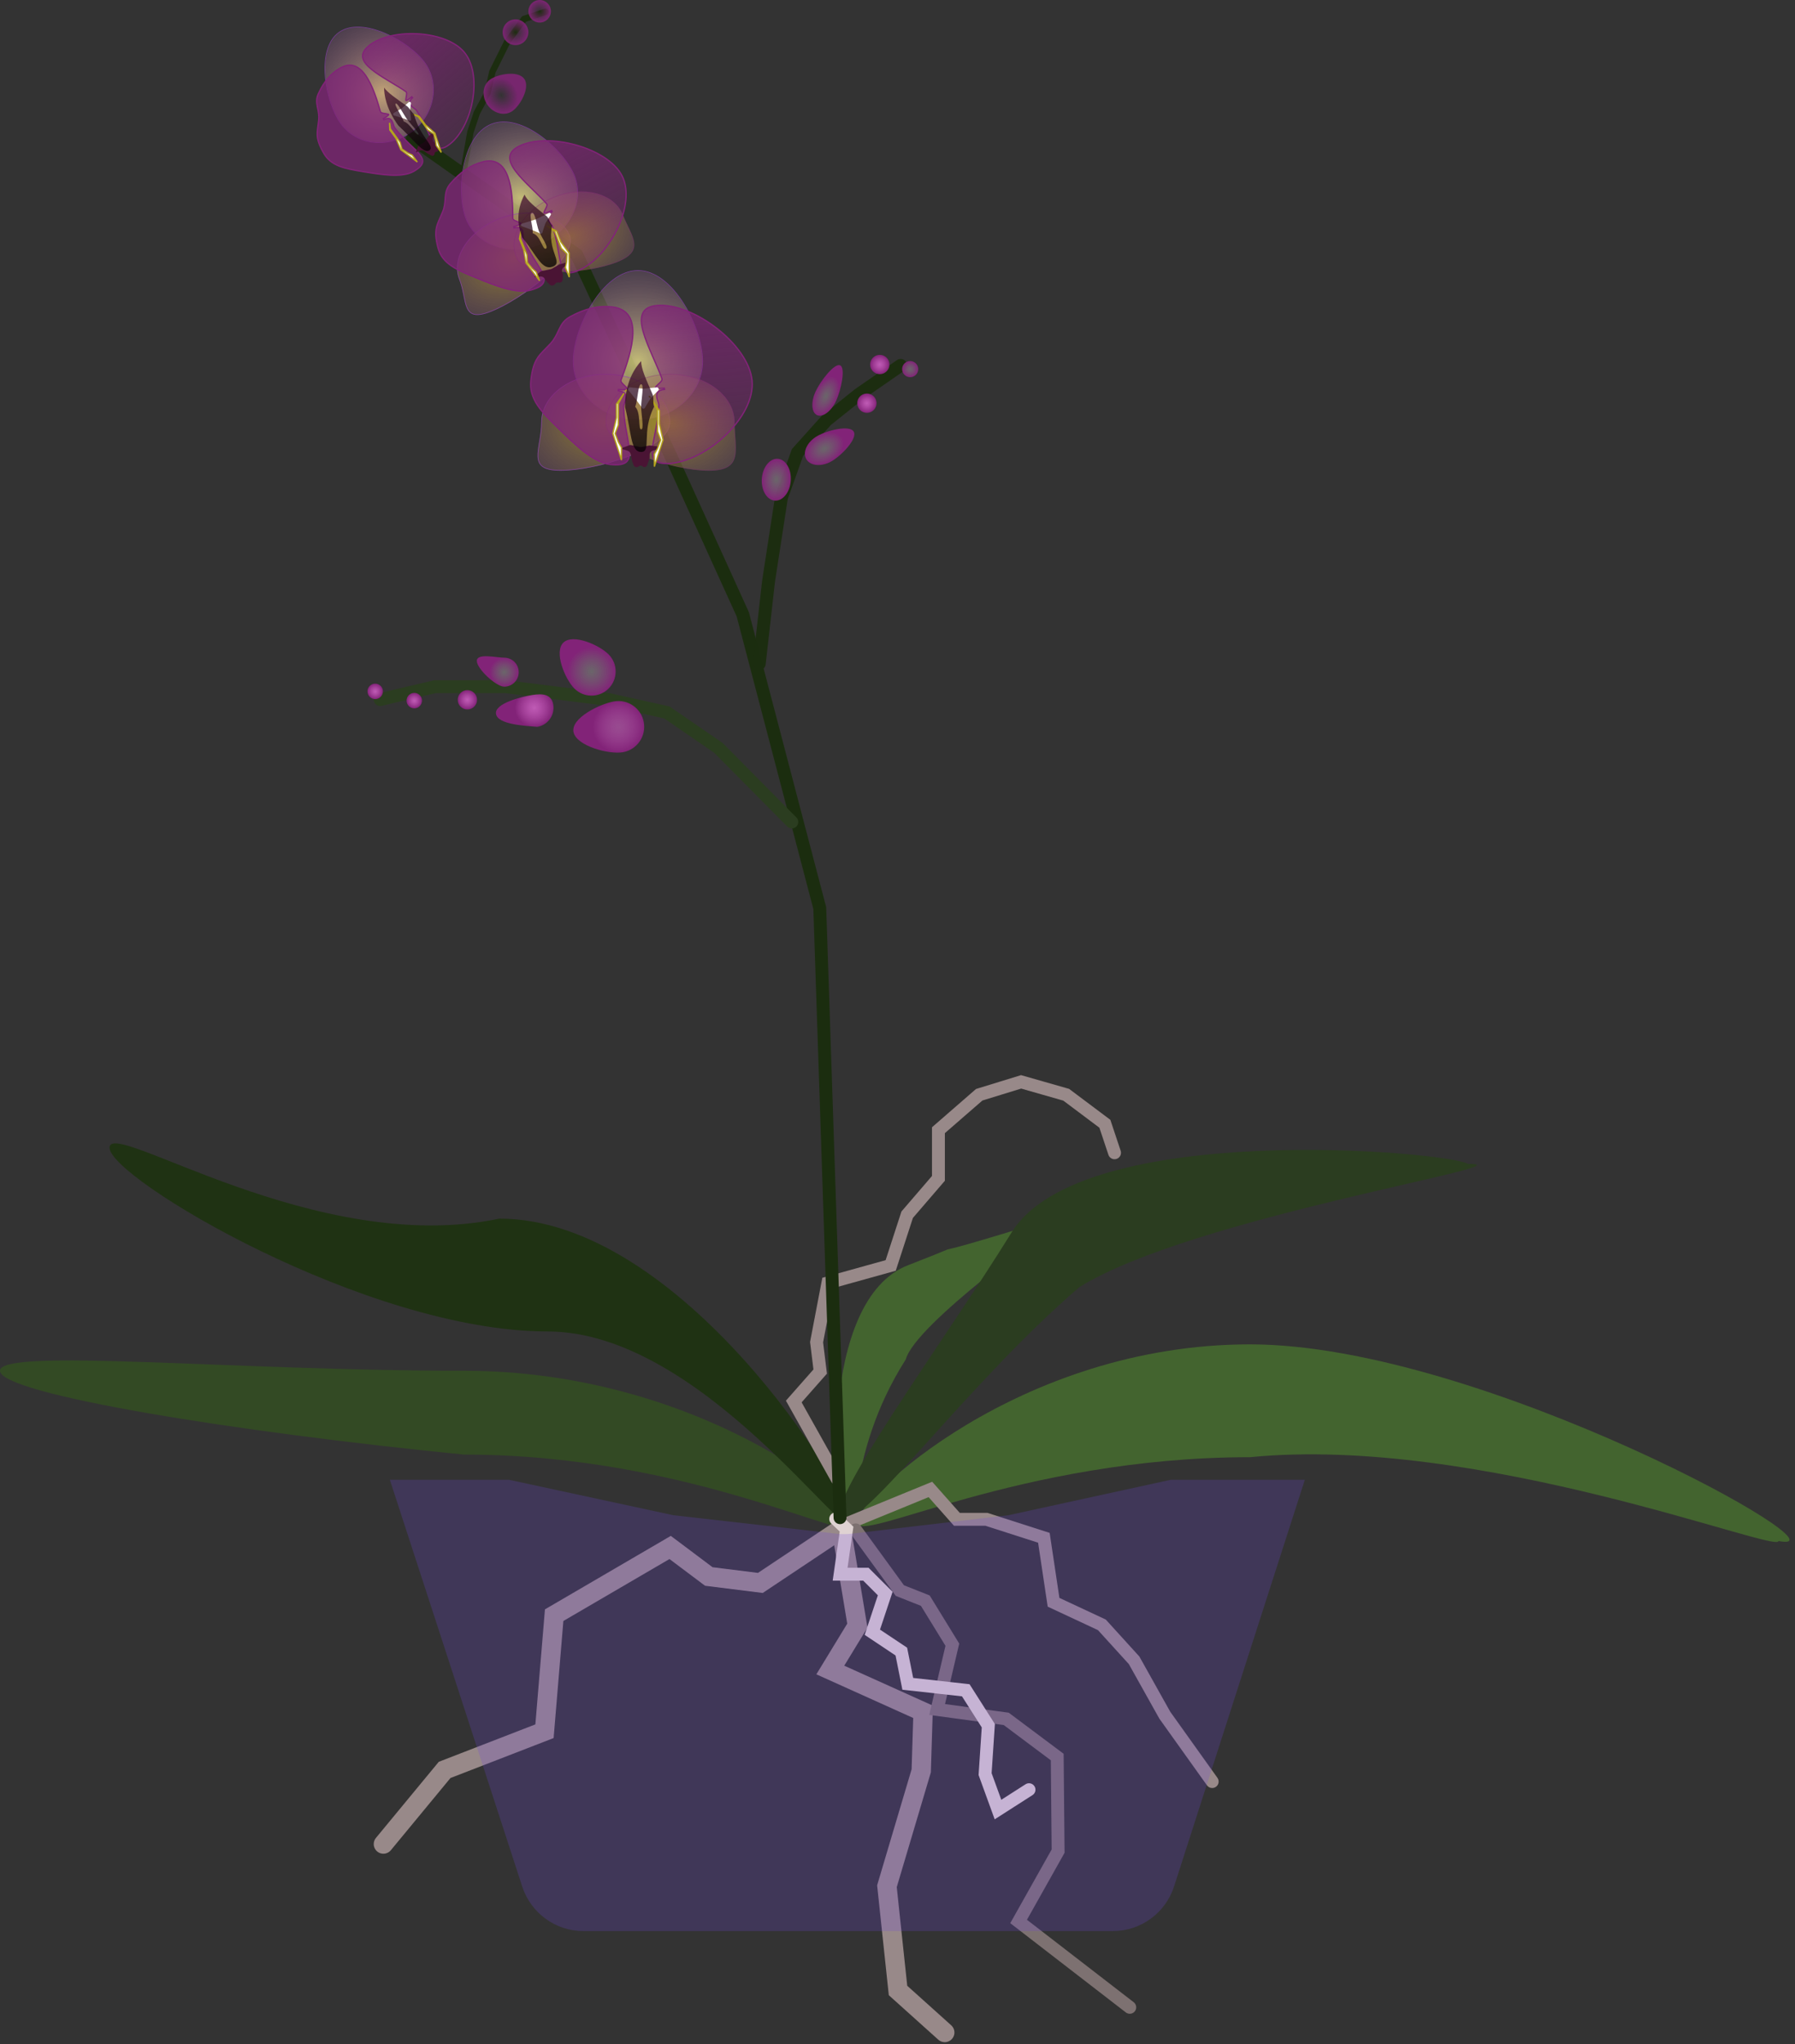 <svg width="268" height="305" viewBox="0 0 268 305" fill="none" xmlns="http://www.w3.org/2000/svg">
<rect x="0" y="0" width="268" height="305" fill="#333333" stroke="none"/>
<path d="M127.955 227.621C127.955 231.075 103.806 217.038 69.269 217.038C35.115 213.671 0 207.985 0 204.531C0 201.078 34.732 204.531 69.269 204.531C103.806 204.531 127.955 224.167 127.955 227.621Z" fill="#334A24"/>
<path d="M127.955 227.14C127.955 230.594 152.104 217.427 186.641 217.427C220.794 214.06 265.531 231.858 265.531 229.934C277.556 232.247 221.178 200.591 186.641 200.591C152.104 200.591 127.955 223.686 127.955 227.14Z" fill="#43642F"/>
<path d="M126.369 228.013C128.386 230.725 125.836 217.62 135.23 202.843C136.695 197.558 156.595 183.363 159.758 181.011C130.569 190.124 149.069 183.564 135.599 188.772C122.13 193.98 124.353 225.3 126.369 228.013Z" fill="#43642F"/>
<path d="M126.993 227.048C126.993 231.564 104.865 198.667 81.776 198.667C54.678 198.667 16.355 175.764 16.355 171.248C16.355 166.732 47.141 187.603 74.56 181.831C101.658 181.831 126.993 222.532 126.993 227.048Z" fill="#1F3213"/>
<path d="M161.146 192.059C144.31 206.49 128.611 228.477 125.662 226.648C122.713 224.819 140.533 200.83 151.045 183.882C161.556 166.934 216.204 171.828 219.153 173.657C229.453 173.657 178.026 181.533 161.146 192.059Z" fill="#2B3D20"/>
<g style="mix-blend-mode:multiply">
<path d="M125.069 228.491L113.524 236.188L105.827 235.226L100.055 230.896L82.738 240.998L81.295 258.315L66.383 264.088L57.243 275.151" stroke="#988989" stroke-width="2.886" stroke-linecap="round"/>
</g>
<path d="M125.732 228.87L128.006 242.558L123.967 249.18L137.817 255.42L137.543 264.224L132.424 281.439L134.077 296.999L141.055 303.267" stroke="#988989" stroke-width="2.886" stroke-linecap="round"/>
<path d="M126.672 227.251L138.91 222.238L142.867 226.698L147.283 226.698L155.855 229.453L157.298 239.074L164.513 242.441L169.324 247.732L173.911 255.927L180.984 265.827" stroke="#988989" stroke-width="1.924" stroke-linecap="round"/>
<path d="M124.981 220.656L118.513 209.12L122.458 204.649L121.919 200.266L123.609 191.422L132.982 188.817L135.445 181.245L140.11 175.825L140.11 168.638L146.2 163.347L152.454 161.423L159.188 163.347L164.961 167.676L166.404 172.005" stroke="#988989" stroke-width="1.924" stroke-linecap="round"/>
<path d="M127.761 228.272L134.347 237.326L138.15 238.831L142.189 245.402L139.917 255.071L150.232 256.471L157.847 262.166L157.981 276.204L152.081 286.701L168.677 299.511" stroke="#7D7171" stroke-width="1.924" stroke-linecap="round"/>
<path d="M124.773 226.632L126.395 228.153L125.433 234.887L129.281 234.887L132.167 237.774L130.243 243.546L134.572 246.432L135.535 251.243L144.193 252.205L147.56 257.496L147.079 264.712L149.003 270.003L153.635 267.039" stroke="#DFD2D2" stroke-width="1.924" stroke-linecap="round"/>
<g style="mix-blend-mode:darken">
<path d="M125.419 226.452L122.396 135.51L110.901 91.669L100.465 68.719L86.105 38.002L61.572 20.684" stroke="#1B2D0F" stroke-width="1.924" stroke-linecap="round"/>
</g>
<path d="M118.218 122.649L107.271 111.6L99.574 106.308L90.915 104.384L75.522 102.46H64.94L56.762 104.384" stroke="#2B3D20" stroke-width="1.924" stroke-linecap="round"/>
<path d="M113.358 99.031L114.746 86.748L116.67 74.241L119.075 67.506L123.404 62.696L128.215 58.848L134.468 54.519" stroke="#1B2D0F" stroke-opacity="0.96" stroke-width="1.924" stroke-linecap="round"/>
<path d="M69.136 25.999L70.231 19.722L71.193 16.836L72.788 13.873L73.518 10.703L75.696 6.312L78.241 2.841L81.457 1.757" stroke="#1B2D0F" stroke-opacity="0.96" stroke-width="0.962" stroke-linecap="round"/>
<path d="M63.378 9.373C65.699 12.57 64.791 17.186 61.351 19.683C57.911 22.18 53.241 21.612 50.921 18.416C48.6 15.219 47.173 7.387 50.614 4.89C54.053 2.393 61.058 6.176 63.378 9.373Z" fill="url(#paint0_radial_4_290)" fill-opacity="0.74"/>
<path d="M61.38 19.722C64.838 17.211 65.755 12.566 63.417 9.345C62.25 7.738 59.911 5.988 57.434 4.952C54.96 3.917 52.327 3.587 50.585 4.851C48.843 6.115 48.342 8.721 48.559 11.394C48.776 14.07 49.715 16.836 50.882 18.444C53.22 21.665 57.921 22.232 61.38 19.722Z" stroke="#9141B7" stroke-opacity="0.74" stroke-width="0.096"/>
<path d="M69.237 7.699C70.665 9.332 71.023 12.011 70.614 14.652C70.205 17.292 69.035 19.861 67.448 21.265C66.708 21.918 66.179 22.146 65.766 22.105C65.358 22.064 65.026 21.754 64.691 21.219C64.423 20.79 64.165 20.236 63.87 19.603C63.799 19.449 63.725 19.29 63.648 19.127C63.258 18.299 62.797 17.375 62.181 16.463C62.146 16.412 62.087 16.361 62.026 16.313C61.98 16.276 61.926 16.236 61.869 16.195C61.849 16.18 61.829 16.166 61.809 16.151C61.65 16.034 61.478 15.9 61.352 15.747C61.226 15.594 61.152 15.43 61.169 15.249C61.187 15.066 61.301 14.843 61.601 14.578L61.537 14.506L61.474 14.433C61.25 14.631 61.075 14.77 60.939 14.861C60.8 14.954 60.711 14.992 60.658 15C60.633 15.004 60.623 15.001 60.621 15L60.621 15C60.62 14.999 60.617 14.998 60.612 14.989C60.6 14.965 60.592 14.914 60.598 14.826C60.603 14.743 60.619 14.645 60.639 14.538C60.643 14.511 60.648 14.484 60.654 14.457C60.669 14.376 60.684 14.292 60.696 14.213C60.712 14.108 60.722 14.003 60.715 13.913C60.708 13.827 60.683 13.729 60.6 13.672C59.947 13.222 59.202 12.776 58.458 12.33C58.29 12.229 58.121 12.128 57.954 12.027C57.045 11.478 56.169 10.929 55.483 10.371C54.794 9.81 54.315 9.253 54.175 8.691C54.038 8.144 54.219 7.567 54.925 6.943C56.507 5.544 59.361 4.904 62.197 5.034C65.032 5.164 67.807 6.063 69.237 7.699Z" fill="url(#paint1_linear_4_290)" fill-opacity="0.74" stroke="#822378" stroke-width="0.192"/>
<path d="M61.743 25.585C62.601 25.099 62.99 24.674 63.085 24.27C63.179 23.871 62.995 23.456 62.597 22.966C62.279 22.572 61.839 22.148 61.336 21.664C61.213 21.546 61.087 21.424 60.958 21.298C60.302 20.66 59.579 19.923 58.916 19.044C58.879 18.994 58.85 18.922 58.824 18.849C58.805 18.794 58.785 18.729 58.764 18.662C58.757 18.639 58.75 18.615 58.742 18.591C58.683 18.402 58.613 18.197 58.509 18.027C58.405 17.858 58.274 17.735 58.097 17.693C57.919 17.651 57.671 17.685 57.322 17.882L57.274 17.799L57.227 17.715C57.487 17.568 57.675 17.448 57.806 17.349C57.939 17.248 58.004 17.176 58.029 17.129C58.041 17.107 58.04 17.096 58.04 17.093L58.04 17.093C58.04 17.092 58.04 17.089 58.033 17.082C58.014 17.062 57.968 17.038 57.884 17.015C57.804 16.993 57.705 16.976 57.597 16.96C57.571 16.956 57.543 16.951 57.516 16.947C57.434 16.935 57.35 16.923 57.272 16.908C57.167 16.889 57.064 16.864 56.982 16.828C56.903 16.794 56.818 16.738 56.791 16.641C56.272 14.775 55.583 12.676 54.612 11.28C54.126 10.583 53.577 10.072 52.953 9.847C52.334 9.625 51.625 9.678 50.805 10.142C49.444 10.912 48.382 12.116 47.529 13.976C47.206 14.681 47.255 15.259 47.368 15.867C47.387 15.969 47.408 16.072 47.429 16.176C47.535 16.696 47.649 17.26 47.577 17.933C47.545 18.23 47.508 18.5 47.473 18.751C47.453 18.896 47.434 19.034 47.417 19.167C47.372 19.532 47.345 19.864 47.366 20.21C47.408 20.9 47.641 21.662 48.327 22.857C49.435 24.788 51.464 25.169 54.212 25.613C54.301 25.628 54.391 25.642 54.481 25.657C55.699 25.855 57.032 26.072 58.283 26.133C59.63 26.199 60.861 26.083 61.743 25.585Z" fill="url(#paint2_linear_4_290)" fill-opacity="0.74" stroke="#822378" stroke-width="0.192"/>
<path d="M61.07 17.97C61.221 18.082 61.427 17.933 61.367 17.754L61.364 17.745C61.359 17.732 61.356 17.719 61.355 17.705L61.226 16.618C61.221 16.575 61.221 16.53 61.227 16.486L61.357 15.433V15.433C61.381 15.24 61.152 15.121 61.008 15.251L60.034 16.131C60.005 16.157 59.973 16.18 59.939 16.2L58.801 16.853C58.632 16.95 58.675 17.204 58.866 17.241V17.241L60.094 17.623L61.017 17.942C61.036 17.948 61.054 17.958 61.07 17.97V17.97Z" fill="white"/>
<path d="M64.886 22.906C64.894 22.751 65.023 22.63 65.178 22.632V22.632C65.396 22.634 65.539 22.403 65.438 22.209L65.073 21.507C65.042 21.447 65.002 21.392 64.954 21.345L64.812 21.202C64.609 20.998 64.561 20.686 64.694 20.43L64.871 20.089V20.089C64.948 19.914 64.741 19.751 64.588 19.867L64.011 20.31C63.978 20.336 63.949 20.366 63.926 20.401L63.511 21.033C63.458 21.114 63.388 21.182 63.306 21.233L62.522 21.719C62.475 21.747 62.44 21.79 62.419 21.84L62.115 22.587C62.077 22.68 62.195 22.759 62.267 22.687V22.687C62.274 22.68 62.282 22.674 62.291 22.67L62.653 22.493C62.871 22.386 63.13 22.408 63.328 22.549L63.833 22.909C63.86 22.928 63.888 22.945 63.917 22.96L64.414 23.212C64.623 23.318 64.872 23.174 64.884 22.94L64.886 22.906Z" fill="#4A1434"/>
<path d="M58.196 19.383L58.161 18.317L58.291 19.222L58.295 19.246L58.309 19.265L59.229 20.532L59.736 21.231L60.01 22.2L60.02 22.234L60.049 22.254L60.9 22.825L60.906 22.829L60.913 22.832L61.553 23.133L62.304 24.168L59.847 22.354L59.109 20.645L59.105 20.636L59.098 20.627L58.196 19.383Z" fill="white" stroke="#B4A41C" stroke-width="0.192"/>
<path d="M62.609 17.369L61.606 17.005L62.426 17.41L62.448 17.42L62.462 17.439L63.382 18.707L63.889 19.405L64.725 19.966L64.755 19.986L64.764 20.02L65.044 21.006L65.046 21.013L65.046 21.021L65.134 21.723L65.885 22.757L64.922 19.859L63.526 18.628L63.518 18.621L63.512 18.612L62.609 17.369Z" fill="white" stroke="#B4A41C" stroke-width="0.192"/>
<g style="mix-blend-mode:multiply">
<path d="M59.466 18.723C61.909 20.997 63.271 23.045 64.131 22.421C64.991 21.796 62.641 20.368 61.801 17.027C61.346 16.625 61.139 16.103 60.707 15.798C59.051 14.63 57.921 13.866 57.349 13.078C57.352 14.087 57.606 16.161 59.466 18.723ZM60.763 17.781C61.334 18.567 62.711 19.909 62.447 20.101C62.183 20.292 61.198 18.38 60.286 18.128C59.976 17.242 58.816 15.653 59.08 15.461C59.343 15.27 60.236 17.054 60.763 17.781Z" fill="url(#paint3_linear_4_290)" fill-opacity="0.76"/>
</g>
<path d="M85.744 26.295C87.264 30.165 84.888 34.72 80.437 36.468C75.986 38.216 71.145 36.495 69.625 32.624C68.105 28.754 68.953 20.306 73.404 18.558C77.855 16.81 84.224 22.424 85.744 26.295Z" fill="url(#paint4_radial_4_290)" fill-opacity="0.74"/>
<path d="M80.454 36.513C84.924 34.757 87.321 30.178 85.789 26.277C85.025 24.331 83.045 21.953 80.701 20.28C78.359 18.609 75.635 17.63 73.386 18.513C71.137 19.396 69.807 21.967 69.228 24.785C68.649 27.606 68.816 30.696 69.581 32.642C71.112 36.543 75.985 38.268 80.454 36.513Z" stroke="#9141B7" stroke-opacity="0.74" stroke-width="0.096"/>
<path d="M85.09 35.157C86.353 38.372 77.885 44.705 73.318 46.499C68.751 48.292 69.814 44.867 68.551 41.652C67.289 38.437 69.968 34.377 74.535 32.584C79.102 30.791 83.828 31.943 85.09 35.157Z" fill="url(#paint5_radial_4_290)" fill-opacity="0.74"/>
<path d="M85.045 35.175C85.352 35.956 85.071 36.937 84.385 38.008C83.701 39.076 82.622 40.222 81.358 41.325C78.832 43.531 75.578 45.559 73.3 46.454C72.161 46.901 71.382 47.019 70.834 46.903C70.291 46.788 69.966 46.441 69.739 45.934C69.521 45.446 69.395 44.817 69.254 44.111C69.247 44.077 69.24 44.043 69.234 44.008C69.084 43.263 68.913 42.443 68.596 41.635C67.972 40.046 68.32 38.243 69.397 36.612C70.474 34.98 72.277 33.522 74.553 32.629C76.828 31.735 79.141 31.576 81.04 32.039C82.94 32.502 84.421 33.586 85.045 35.175Z" stroke="#9141B7" stroke-opacity="0.74" stroke-width="0.096"/>
<path d="M92.996 32.053C94.258 35.267 96.498 37.396 92.089 39.127C87.68 40.859 78.293 41.537 77.031 38.322C75.768 35.108 78.319 31.098 82.728 29.367C87.136 27.636 91.734 28.838 92.996 32.053Z" fill="url(#paint6_radial_4_290)" fill-opacity="0.74"/>
<path d="M92.951 32.07C93.19 32.678 93.463 33.247 93.72 33.78C93.803 33.955 93.885 34.125 93.963 34.291C94.282 34.97 94.539 35.586 94.621 36.153C94.703 36.718 94.611 37.233 94.23 37.714C93.848 38.197 93.17 38.651 92.071 39.083C89.874 39.946 86.431 40.547 83.38 40.531C81.855 40.523 80.431 40.361 79.311 40.002C78.189 39.642 77.383 39.088 77.076 38.305C76.451 36.715 76.768 34.925 77.793 33.314C78.818 31.703 80.549 30.274 82.745 29.412C84.941 28.549 87.182 28.418 89.03 28.902C90.877 29.385 92.327 30.481 92.951 32.07Z" stroke="#822378" stroke-opacity="0.38" stroke-width="0.096"/>
<path d="M92.881 26.239C93.943 28.33 93.517 31.259 92.264 33.954C91.012 36.647 88.949 39.075 86.783 40.162C85.776 40.667 85.122 40.778 84.679 40.628C84.242 40.48 83.974 40.066 83.772 39.416C83.609 38.893 83.497 38.241 83.368 37.497C83.337 37.315 83.304 37.128 83.27 36.937C83.096 35.961 82.874 34.867 82.48 33.746C82.458 33.683 82.41 33.615 82.358 33.549C82.318 33.498 82.271 33.442 82.222 33.384C82.205 33.364 82.187 33.343 82.17 33.322C82.032 33.158 81.885 32.974 81.793 32.778C81.702 32.585 81.671 32.391 81.746 32.201C81.823 32.008 82.019 31.797 82.43 31.591L82.386 31.505L82.343 31.42C82.038 31.573 81.803 31.675 81.626 31.738C81.445 31.802 81.333 31.82 81.269 31.816C81.239 31.813 81.227 31.806 81.224 31.804C81.222 31.802 81.219 31.8 81.217 31.789C81.21 31.759 81.218 31.701 81.251 31.609C81.282 31.522 81.33 31.421 81.384 31.313C81.397 31.286 81.411 31.258 81.425 31.23C81.466 31.148 81.508 31.064 81.545 30.984C81.594 30.877 81.637 30.769 81.656 30.674C81.675 30.582 81.678 30.473 81.606 30.392C81.029 29.752 80.352 29.09 79.676 28.43C79.523 28.28 79.37 28.131 79.218 27.982C78.393 27.171 77.603 26.369 77.024 25.604C76.443 24.836 76.088 24.124 76.106 23.493C76.124 22.875 76.502 22.305 77.467 21.821C79.628 20.736 82.945 20.781 86.001 21.636C89.06 22.491 91.817 24.145 92.881 26.239Z" fill="url(#paint7_linear_4_290)" fill-opacity="0.74" stroke="#822378" stroke-width="0.192"/>
<path d="M79.235 43.294C80.323 42.997 80.883 42.643 81.112 42.234C81.339 41.833 81.262 41.345 80.978 40.726C80.75 40.229 80.399 39.668 79.997 39.028C79.9 38.872 79.799 38.712 79.696 38.546C79.174 37.704 78.609 36.742 78.154 35.644C78.129 35.582 78.119 35.499 78.113 35.415C78.109 35.351 78.107 35.278 78.105 35.202C78.104 35.175 78.103 35.148 78.102 35.121C78.095 34.906 78.081 34.671 78.019 34.464C77.957 34.26 77.852 34.094 77.668 34.003C77.482 33.911 77.196 33.886 76.753 34.007L76.728 33.914L76.703 33.821C77.032 33.731 77.275 33.651 77.449 33.578C77.626 33.505 77.722 33.444 77.766 33.398C77.787 33.376 77.791 33.363 77.792 33.359C77.792 33.357 77.793 33.352 77.787 33.343C77.772 33.316 77.728 33.278 77.642 33.232C77.561 33.188 77.458 33.145 77.345 33.1C77.317 33.089 77.288 33.078 77.259 33.066C77.174 33.033 77.087 32.999 77.006 32.963C76.898 32.917 76.794 32.865 76.715 32.807C76.641 32.751 76.565 32.672 76.565 32.563C76.568 30.456 76.456 28.059 75.82 26.336C75.502 25.476 75.058 24.794 74.443 24.398C73.832 24.003 73.037 23.88 71.996 24.165C70.27 24.637 68.741 25.646 67.242 27.401C66.672 28.068 66.548 28.695 66.487 29.367C66.476 29.48 66.468 29.594 66.459 29.71C66.416 30.288 66.369 30.912 66.085 31.606C65.96 31.912 65.837 32.188 65.723 32.444C65.657 32.593 65.594 32.735 65.535 32.871C65.374 33.246 65.243 33.591 65.16 33.964C64.996 34.706 65.018 35.572 65.403 37.011C65.714 38.174 66.395 38.985 67.357 39.651C68.322 40.319 69.564 40.839 70.993 41.42C71.086 41.458 71.18 41.496 71.274 41.534C72.543 42.052 73.934 42.618 75.282 43C76.732 43.41 78.116 43.6 79.235 43.294Z" fill="url(#paint8_linear_4_290)" fill-opacity="0.74" stroke="#822378" stroke-width="0.192"/>
<path d="M80.526 34.789C80.706 34.96 81.004 34.843 81.02 34.595L81.021 34.579C81.022 34.553 81.028 34.527 81.036 34.502L81.43 33.33C81.445 33.286 81.465 33.244 81.49 33.205L82.226 32.074V32.074C82.336 31.905 82.154 31.698 81.972 31.785L80.037 32.709C80.013 32.721 79.989 32.73 79.964 32.738L77.916 33.378C77.724 33.438 77.732 33.713 77.927 33.762V33.762L79.379 34.3L80.435 34.73C80.469 34.743 80.5 34.764 80.526 34.789V34.789Z" fill="white"/>
<path d="M82.901 42.343C83.017 42.183 83.219 42.11 83.41 42.16V42.16C83.705 42.237 83.996 42.022 84.009 41.717L84.038 41.017C84.042 40.925 84.026 40.833 83.993 40.747L83.949 40.636C83.836 40.349 83.938 40.021 84.193 39.847L84.738 39.477V39.477C84.898 39.356 84.772 39.104 84.579 39.159L83.537 39.46C83.507 39.469 83.479 39.481 83.452 39.496L82.423 40.088C82.363 40.122 82.298 40.147 82.23 40.161L80.833 40.457C80.794 40.466 80.757 40.483 80.726 40.507L79.859 41.191C79.772 41.259 79.851 41.396 79.954 41.356V41.356C79.961 41.353 79.969 41.351 79.976 41.35L80.66 41.257C80.906 41.224 81.151 41.331 81.292 41.536L81.638 42.035C81.663 42.071 81.692 42.104 81.723 42.135L82.056 42.454C82.294 42.684 82.681 42.649 82.875 42.38L82.901 42.343Z" fill="#4A1434"/>
<path d="M77.555 35.634L77.763 34.472L77.688 35.508L77.687 35.529L77.695 35.55L78.325 37.153L78.673 38.04L78.73 39.138L78.731 39.17L78.752 39.195L79.468 40.051L79.467 40.051L79.477 40.061L80.047 40.573L80.564 41.888L78.533 39.244L78.18 37.231L78.178 37.221L78.175 37.212L77.555 35.634Z" fill="white" stroke="#B4A41C" stroke-width="0.192"/>
<path d="M81.201 33.434L81.196 33.433L81.202 33.434L81.201 33.434ZM83.103 34.496L81.623 33.67L82.798 34.524L82.821 34.54L82.831 34.566L83.461 36.17L83.807 37.052L84.618 37.85L84.648 37.88L84.647 37.923L84.595 39.081L84.594 39.089L84.593 39.097L84.418 39.897L84.992 41.358L84.966 37.75L83.733 36.09L83.725 36.08L83.72 36.068L83.103 34.496Z" fill="white" stroke="#B4A41C" stroke-width="0.192"/>
<g style="mix-blend-mode:multiply">
<path d="M77.957 35.417C80.15 38.076 80.891 40.424 82.54 39.776C84.189 39.129 81.613 37.416 82.435 33.659C82.012 33.188 82.03 32.596 81.583 32.234C79.867 30.846 78.676 29.937 78.32 29.03C77.704 30.152 76.8 32.47 77.957 35.417ZM80.445 34.44C80.8 35.344 81.998 36.91 81.492 37.108C80.987 37.307 80.715 35.129 79.529 34.8C79.619 33.8 78.891 31.971 79.397 31.772C79.903 31.574 80.116 33.604 80.445 34.44Z" fill="url(#paint9_linear_4_290)" fill-opacity="0.76"/>
</g>
<g style="mix-blend-mode:darken">
<path d="M104.865 53.876C104.865 58.658 100.558 62.534 95.245 62.534C89.931 62.534 85.624 58.658 85.624 53.876C85.624 49.094 89.931 40.407 95.245 40.407C100.558 40.407 104.865 49.094 104.865 53.876Z" fill="url(#paint10_radial_4_290)" fill-opacity="0.74"/>
<path d="M95.245 62.583C100.58 62.583 104.913 58.689 104.913 53.876C104.913 51.474 103.833 48.097 102.088 45.322C100.345 42.55 97.927 40.359 95.245 40.359C92.562 40.359 90.144 42.55 88.401 45.322C86.657 48.097 85.576 51.474 85.576 53.876C85.576 58.689 89.91 62.583 95.245 62.583Z" stroke="#9141B7" stroke-opacity="0.74" stroke-width="0.096"/>
</g>
<g style="mix-blend-mode:darken">
<path d="M100.055 63.015C100.055 67 89.013 70.231 83.7 70.231C78.387 70.231 80.814 67 80.814 63.015C80.814 59.03 85.121 55.8 90.434 55.8C95.748 55.8 100.055 59.03 100.055 63.015Z" fill="url(#paint11_radial_4_290)" fill-opacity="0.74"/>
<path d="M100.007 63.015C100.007 63.989 99.332 64.925 98.217 65.786C97.104 66.645 95.563 67.421 93.853 68.073C90.433 69.377 86.35 70.183 83.7 70.183C82.374 70.183 81.542 69.981 81.035 69.625C80.532 69.271 80.341 68.759 80.312 68.115C80.285 67.499 80.408 66.769 80.545 65.952C80.552 65.912 80.558 65.872 80.565 65.832C80.71 64.969 80.862 64.016 80.862 63.015C80.862 61.041 81.928 59.251 83.66 57.952C85.392 56.653 87.787 55.848 90.434 55.848C93.082 55.848 95.477 56.653 97.208 57.952C98.94 59.251 100.007 61.041 100.007 63.015Z" stroke="#9141B7" stroke-opacity="0.74" stroke-width="0.096"/>
</g>
<g style="mix-blend-mode:darken">
<path d="M109.676 63.015C109.676 67 111.141 70.231 105.827 70.231C100.514 70.231 90.434 67 90.434 63.015C90.434 59.03 94.742 55.8 100.055 55.8C105.368 55.8 109.676 59.03 109.676 63.015Z" fill="url(#paint12_radial_4_290)" fill-opacity="0.74"/>
<path d="M109.628 63.015C109.628 63.768 109.68 64.494 109.729 65.175C109.745 65.397 109.76 65.615 109.774 65.827C109.828 66.691 109.844 67.462 109.697 68.107C109.551 68.75 109.242 69.266 108.646 69.623C108.047 69.981 107.152 70.183 105.827 70.183C103.178 70.183 99.336 69.377 96.157 68.073C94.567 67.421 93.146 66.646 92.123 65.787C91.1 64.927 90.483 63.991 90.483 63.015C90.483 61.041 91.549 59.251 93.281 57.952C95.013 56.653 97.408 55.848 100.055 55.848C102.702 55.848 105.097 56.653 106.829 57.952C108.561 59.251 109.628 61.041 109.628 63.015Z" stroke="#822378" stroke-opacity="0.38" stroke-width="0.096"/>
</g>
<g style="mix-blend-mode:darken">
<path d="M112.288 56.789C112.539 59.477 110.895 62.432 108.488 64.787C106.083 67.141 102.941 68.871 100.239 69.124C98.984 69.241 98.255 69.086 97.851 68.736C97.451 68.391 97.341 67.829 97.397 67.047C97.442 66.419 97.591 65.674 97.761 64.824C97.803 64.617 97.846 64.404 97.888 64.185C98.106 63.07 98.322 61.809 98.37 60.446C98.372 60.373 98.351 60.282 98.324 60.189C98.304 60.119 98.277 60.04 98.25 59.957C98.24 59.928 98.231 59.899 98.221 59.869C98.144 59.636 98.066 59.375 98.05 59.125C98.035 58.877 98.082 58.652 98.242 58.477C98.403 58.3 98.695 58.157 99.209 58.109L99.2 58.014L99.191 57.918C98.81 57.953 98.524 57.965 98.313 57.957C98.099 57.95 97.973 57.922 97.906 57.889C97.875 57.874 97.863 57.86 97.859 57.852C97.855 57.846 97.852 57.838 97.855 57.822C97.861 57.783 97.895 57.721 97.967 57.637C98.036 57.557 98.127 57.469 98.228 57.375C98.253 57.352 98.279 57.328 98.305 57.304C98.381 57.234 98.459 57.162 98.53 57.092C98.624 56.998 98.713 56.902 98.771 56.809C98.827 56.72 98.871 56.61 98.832 56.501C98.494 55.575 98.059 54.585 97.625 53.596C97.527 53.372 97.429 53.148 97.332 52.924C96.804 51.712 96.31 50.522 96.019 49.46C95.728 48.395 95.649 47.48 95.928 46.808C96.201 46.149 96.833 45.697 98.037 45.585C100.732 45.332 104.169 46.774 107.003 48.971C109.837 51.169 112.036 54.098 112.288 56.789Z" fill="url(#paint13_linear_4_290)" fill-opacity="0.74"/>
<path d="M112.288 56.789C112.539 59.477 110.895 62.432 108.488 64.787C106.083 67.141 102.941 68.871 100.239 69.124C98.984 69.241 98.255 69.086 97.851 68.736C97.451 68.391 97.341 67.829 97.397 67.047C97.442 66.419 97.591 65.674 97.761 64.824C97.803 64.617 97.846 64.404 97.888 64.185C98.106 63.07 98.322 61.809 98.37 60.446C98.372 60.373 98.351 60.282 98.324 60.189C98.304 60.119 98.277 60.04 98.25 59.957C98.24 59.928 98.231 59.899 98.221 59.869C98.144 59.636 98.066 59.375 98.05 59.125C98.035 58.877 98.082 58.652 98.242 58.477C98.403 58.3 98.695 58.157 99.209 58.109L99.2 58.014L99.191 57.918C98.81 57.953 98.524 57.965 98.313 57.957C98.099 57.95 97.973 57.922 97.906 57.889C97.875 57.874 97.863 57.86 97.859 57.852C97.855 57.846 97.852 57.838 97.855 57.822C97.861 57.783 97.895 57.721 97.967 57.637C98.036 57.557 98.127 57.469 98.228 57.375C98.253 57.352 98.279 57.328 98.305 57.304C98.381 57.234 98.459 57.162 98.53 57.092C98.624 56.998 98.713 56.902 98.771 56.809C98.827 56.72 98.871 56.61 98.832 56.501C98.494 55.575 98.059 54.585 97.625 53.596C97.527 53.372 97.429 53.148 97.332 52.924C96.804 51.712 96.31 50.522 96.019 49.46C95.728 48.395 95.649 47.48 95.928 46.808C96.201 46.149 96.833 45.697 98.037 45.585C100.732 45.332 104.169 46.774 107.003 48.971C109.837 51.169 112.036 54.098 112.288 56.789Z" stroke="#822378" stroke-width="0.192"/>
</g>
<g style="mix-blend-mode:darken">
<path d="M91.099 69.304C92.353 69.443 93.084 69.299 93.494 68.957C93.899 68.618 94.019 68.058 93.976 67.275C93.942 66.647 93.805 65.899 93.649 65.046C93.611 64.839 93.572 64.625 93.533 64.405C93.334 63.287 93.139 62.022 93.114 60.659C93.113 60.585 93.135 60.495 93.164 60.403C93.186 60.333 93.213 60.255 93.242 60.172C93.252 60.143 93.262 60.114 93.272 60.084C93.353 59.852 93.435 59.593 93.455 59.344C93.475 59.096 93.432 58.87 93.275 58.692C93.116 58.513 92.826 58.365 92.314 58.308L92.325 58.213L92.335 58.117C92.715 58.159 93.001 58.175 93.213 58.171C93.427 58.167 93.553 58.142 93.62 58.11C93.652 58.095 93.664 58.081 93.668 58.074C93.672 58.068 93.675 58.06 93.673 58.044C93.667 58.004 93.634 57.943 93.564 57.857C93.496 57.776 93.406 57.686 93.307 57.591C93.282 57.567 93.257 57.543 93.232 57.519C93.157 57.447 93.08 57.374 93.01 57.302C92.917 57.207 92.831 57.109 92.774 57.016C92.719 56.925 92.677 56.815 92.718 56.707C93.582 54.456 94.447 51.845 94.489 49.733C94.51 48.678 94.326 47.76 93.846 47.074C93.368 46.392 92.588 45.927 91.386 45.794C89.394 45.574 87.388 46.011 85.109 47.258C84.239 47.734 83.853 48.355 83.513 49.049C83.457 49.165 83.401 49.284 83.344 49.404C83.063 50.004 82.76 50.648 82.183 51.269C81.928 51.544 81.687 51.787 81.464 52.013C81.334 52.144 81.21 52.269 81.093 52.391C80.772 52.724 80.494 53.039 80.255 53.403C79.778 54.13 79.447 55.068 79.259 56.769C78.955 59.525 80.776 61.393 83.28 63.84C83.362 63.919 83.443 63.999 83.525 64.079C84.635 65.164 85.852 66.355 87.099 67.328C88.442 68.376 89.806 69.161 91.099 69.304Z" fill="url(#paint14_linear_4_290)" fill-opacity="0.74"/>
<path d="M91.099 69.304C92.353 69.443 93.084 69.299 93.494 68.957C93.899 68.618 94.019 68.058 93.976 67.275C93.942 66.647 93.805 65.899 93.649 65.046C93.611 64.839 93.572 64.625 93.533 64.405C93.334 63.287 93.139 62.022 93.114 60.659C93.113 60.585 93.135 60.495 93.164 60.403C93.186 60.333 93.213 60.255 93.242 60.172C93.252 60.143 93.262 60.114 93.272 60.084C93.353 59.852 93.435 59.593 93.455 59.344C93.475 59.096 93.432 58.87 93.275 58.692C93.116 58.513 92.826 58.365 92.314 58.308L92.325 58.213L92.335 58.117C92.715 58.159 93.001 58.175 93.213 58.171C93.427 58.167 93.553 58.142 93.62 58.11C93.652 58.095 93.664 58.081 93.668 58.074C93.672 58.068 93.675 58.06 93.673 58.044C93.667 58.004 93.634 57.943 93.564 57.857C93.496 57.776 93.406 57.686 93.307 57.591C93.282 57.567 93.257 57.543 93.232 57.519C93.157 57.447 93.08 57.374 93.01 57.302C92.917 57.207 92.831 57.109 92.774 57.016C92.719 56.925 92.677 56.815 92.718 56.707C93.582 54.456 94.447 51.845 94.489 49.733C94.51 48.678 94.326 47.76 93.846 47.074C93.368 46.392 92.588 45.927 91.386 45.794C89.394 45.574 87.388 46.011 85.109 47.258C84.239 47.734 83.853 48.355 83.513 49.049C83.457 49.165 83.401 49.284 83.344 49.404C83.063 50.004 82.76 50.648 82.183 51.269C81.928 51.544 81.687 51.787 81.464 52.013C81.334 52.144 81.21 52.269 81.093 52.391C80.772 52.724 80.494 53.039 80.255 53.403C79.778 54.13 79.447 55.068 79.259 56.769C78.955 59.525 80.776 61.393 83.28 63.84C83.362 63.919 83.443 63.999 83.525 64.079C84.635 65.164 85.852 66.355 87.099 67.328C88.442 68.376 89.806 69.161 91.099 69.304Z" stroke="#822378" stroke-width="0.192"/>
</g>
<path d="M95.809 60.79C95.892 61.041 96.247 61.041 96.33 60.79L96.335 60.777C96.341 60.758 96.35 60.739 96.36 60.721L97.134 59.431C97.157 59.393 97.185 59.357 97.217 59.325L98.268 58.274V58.274C98.453 58.089 98.304 57.776 98.044 57.801L96.124 57.993C96.088 57.997 96.051 57.997 96.015 57.993L94.094 57.801C93.835 57.776 93.686 58.089 93.87 58.274V58.274L94.97 59.648L95.768 60.712C95.785 60.736 95.799 60.762 95.809 60.79V60.79Z" fill="white"/>
<path d="M95.382 69.569C95.546 69.436 95.782 69.443 95.937 69.586V69.586C96.161 69.792 96.524 69.701 96.624 69.414L96.953 68.474C96.978 68.404 96.99 68.33 96.99 68.255V67.874C96.99 67.579 97.186 67.319 97.47 67.238L98.148 67.044V67.044C98.38 66.963 98.343 66.625 98.099 66.596L97.062 66.474C97.014 66.468 96.966 66.47 96.919 66.479L95.796 66.689C95.711 66.705 95.623 66.704 95.538 66.686L94.189 66.402C94.128 66.389 94.064 66.394 94.006 66.417L92.96 66.815C92.837 66.862 92.871 67.044 93.002 67.044V67.044C93.014 67.044 93.026 67.046 93.037 67.05L93.713 67.258C93.948 67.33 94.124 67.526 94.169 67.768L94.334 68.645C94.34 68.681 94.35 68.716 94.362 68.75L94.596 69.391C94.708 69.7 95.091 69.806 95.346 69.598L95.382 69.569Z" fill="#4A1434"/>
<path d="M93.43 58.283L93.608 58.147L93.377 58.36L93.43 58.283ZM92.042 60.282L93.165 58.666L92.333 60.206L92.321 60.228V60.252V62.288V63.415L91.856 64.649L91.843 64.683L91.856 64.717L92.327 65.968L92.33 65.975L92.334 65.981L92.792 66.793V68.662L91.496 64.678L92.04 62.31L92.042 62.299V62.288V60.282Z" fill="white" stroke="#B4A41C" stroke-width="0.192"/>
<path d="M97.059 59.245L96.882 59.109L97.112 59.322L97.059 59.245ZM98.447 61.245L97.325 59.628L98.157 61.169L98.168 61.19V61.214V63.25V64.377L98.633 65.611L98.646 65.645L98.633 65.679L98.162 66.93L98.159 66.937L98.156 66.943L97.697 67.755V69.624L98.993 65.641L98.449 63.272L98.447 63.261V63.25V61.245Z" fill="white" stroke="#B4A41C" stroke-width="0.192"/>
<g style="mix-blend-mode:multiply">
<path d="M93.32 60.703C94.283 64.552 94.132 67.438 95.726 67.438C97.32 67.438 95.726 64.459 97.65 60.703C97.451 60.007 97.661 59.367 97.405 58.779C96.424 56.526 95.726 55.02 95.726 53.876C94.84 54.838 93.32 56.984 93.32 60.703ZM95.726 60.703C95.726 61.844 96.215 64.071 95.726 64.071C95.237 64.071 95.726 61.572 94.84 60.703C95.245 59.648 95.237 57.336 95.726 57.336C96.215 57.336 95.726 59.648 95.726 60.703Z" fill="url(#paint15_linear_4_290)" fill-opacity="0.76"/>
</g>
<circle cx="80.573" cy="1.684" r="1.684" fill="url(#paint16_radial_4_290)" fill-opacity="0.85"/>
<path d="M78.276 11.766C79.202 13.064 77.662 15.75 76.526 16.56C75.391 17.37 73.72 16.975 72.794 15.677C71.868 14.38 72.038 12.671 73.174 11.861C74.309 11.051 77.351 10.468 78.276 11.766Z" fill="url(#paint17_radial_4_290)" fill-opacity="0.85"/>
<circle cx="76.965" cy="4.81" r="1.924" fill="url(#paint18_radial_4_290)" fill-opacity="0.85"/>
<path d="M96.116 107.74C96.507 109.829 95.131 111.839 93.042 112.231C90.953 112.622 86.017 111.304 85.626 109.215C85.235 107.126 89.536 105.057 91.625 104.666C93.715 104.274 95.725 105.651 96.116 107.74Z" fill="url(#paint19_radial_4_290)"/>
<path d="M82.606 105.144C82.86 106.718 81.79 108.2 80.216 108.453C78.24 108.285 74.311 108.096 74.058 106.523C73.804 104.949 77.877 103.958 79.45 103.704C81.024 103.451 82.352 103.571 82.606 105.144Z" fill="url(#paint20_radial_4_290)"/>
<path d="M77.446 100.296C77.446 101.491 76.477 102.46 75.282 102.46C74.086 102.46 71.193 99.807 71.193 98.612C71.193 97.416 74.086 98.131 75.282 98.131C76.477 98.131 77.446 99.1 77.446 100.296Z" fill="url(#paint21_radial_4_290)"/>
<circle cx="135.892" cy="55.078" r="1.203" fill="url(#paint22_radial_4_290)"/>
<ellipse cx="115.903" cy="71.578" rx="3.127" ry="2.165" transform="rotate(-85.964 115.903 71.578)" fill="url(#paint23_radial_4_290)"/>
<path d="M127.464 64.406C128.063 65.44 125.666 67.951 124.172 68.816C122.677 69.681 120.98 69.544 120.381 68.509C119.782 67.475 120.508 65.935 122.002 65.069C123.497 64.204 126.865 63.371 127.464 64.406Z" fill="url(#paint24_radial_4_290)"/>
<path d="M125.441 54.518C126.283 54.91 125.561 58.25 124.831 59.815C124.102 61.38 122.827 62.331 121.984 61.938C121.142 61.545 121.05 59.958 121.779 58.393C122.509 56.827 124.598 54.125 125.441 54.518Z" fill="url(#paint25_radial_4_290)"/>
<path d="M90.891 97.665C92.284 99.09 92.258 101.374 90.834 102.767C89.409 104.16 87.125 104.135 85.732 102.71C84.339 101.285 82.683 97.282 84.107 95.889C85.532 94.496 89.498 96.241 90.891 97.665Z" fill="url(#paint26_radial_4_290)"/>
<circle cx="61.854" cy="104.538" r="1.154" transform="rotate(88.702 61.854 104.538)" fill="url(#paint27_radial_4_290)"/>
<circle cx="56.018" cy="103.16" r="1.154" transform="rotate(88.702 56.018 103.16)" fill="url(#paint28_radial_4_290)"/>
<circle cx="69.782" cy="104.417" r="1.443" transform="rotate(88.702 69.782 104.417)" fill="url(#paint29_radial_4_290)"/>
<circle cx="131.355" cy="54.389" r="1.443" transform="rotate(88.702 131.355 54.389)" fill="url(#paint30_radial_4_290)"/>
<circle cx="129.43" cy="60.161" r="1.443" transform="rotate(88.702 129.43 60.161)" fill="url(#paint31_radial_4_290)"/>
<path d="M64.357 220.794H75.983L100.536 226.086L124.927 228.847C125.661 228.93 126.401 228.929 127.134 228.842L150.564 226.086L174.81 220.794H188.928H194.819L175.297 281.465C174.017 285.443 170.316 288.139 166.138 288.139H87.121C82.955 288.139 79.263 285.458 77.973 281.498L58.205 220.794H64.357Z" fill="#6D47DA" fill-opacity="0.22"/>
<defs>
<radialGradient id="paint0_radial_4_290" cx="0" cy="0" r="1" gradientUnits="userSpaceOnUse" gradientTransform="translate(57.15 13.894) rotate(54.026) scale(15.736 16.932)">
<stop stop-color="#F4CB8E"/>
<stop offset="1" stop-color="#9141B7" stop-opacity="0"/>
</radialGradient>
<linearGradient id="paint1_linear_4_290" x1="58.749" y1="3.521" x2="71.477" y2="17.918" gradientUnits="userSpaceOnUse">
<stop stop-color="#822378"/>
<stop offset="1" stop-color="#822378" stop-opacity="0.38"/>
</linearGradient>
<linearGradient id="paint2_linear_4_290" x1="62.606" y1="32.166" x2="72.063" y2="48.892" gradientUnits="userSpaceOnUse">
<stop stop-color="#822378"/>
<stop offset="1" stop-color="#822378" stop-opacity="0.38"/>
</linearGradient>
<linearGradient id="paint3_linear_4_290" x1="57.219" y1="13.172" x2="64.001" y2="22.515" gradientUnits="userSpaceOnUse">
<stop stop-color="#4A1434"/>
<stop offset="1" stop-color="#030102"/>
</linearGradient>
<radialGradient id="paint4_radial_4_290" cx="0" cy="0" r="1" gradientUnits="userSpaceOnUse" gradientTransform="translate(77.685 29.46) rotate(68.561) scale(16.564 19.049)">
<stop stop-color="#F4EA8E"/>
<stop offset="1" stop-color="#9141B7" stop-opacity="0"/>
</radialGradient>
<radialGradient id="paint5_radial_4_290" cx="0" cy="0" r="1" gradientUnits="userSpaceOnUse" gradientTransform="translate(76.821 38.405) rotate(68.561) scale(13.758 19.545)">
<stop stop-color="#B4A41C"/>
<stop offset="1" stop-color="#9141B7" stop-opacity="0"/>
</radialGradient>
<radialGradient id="paint6_radial_4_290" cx="0" cy="0" r="1" gradientUnits="userSpaceOnUse" gradientTransform="translate(85.013 35.188) rotate(68.561) scale(13.758 18.867)">
<stop stop-color="#B4A41C"/>
<stop offset="1" stop-color="#9141B7" stop-opacity="0"/>
</radialGradient>
<linearGradient id="paint7_linear_4_290" x1="82.689" y1="19.171" x2="92.002" y2="37.729" gradientUnits="userSpaceOnUse">
<stop stop-color="#822378"/>
<stop offset="1" stop-color="#822378" stop-opacity="0.38"/>
</linearGradient>
<linearGradient id="paint8_linear_4_290" x1="78.171" y1="50.472" x2="83.649" y2="70.502" gradientUnits="userSpaceOnUse">
<stop stop-color="#822378"/>
<stop offset="1" stop-color="#822378" stop-opacity="0.38"/>
</linearGradient>
<linearGradient id="paint9_linear_4_290" x1="78.071" y1="29.128" x2="82.291" y2="39.874" gradientUnits="userSpaceOnUse">
<stop stop-color="#4A1434"/>
<stop offset="1" stop-color="#030102"/>
</linearGradient>
<radialGradient id="paint10_radial_4_290" cx="0" cy="0" r="1" gradientUnits="userSpaceOnUse" gradientTransform="translate(95.245 53.876) rotate(90) scale(19.049 21.166)">
<stop stop-color="#F4EA8E"/>
<stop offset="1" stop-color="#9141B7" stop-opacity="0"/>
</radialGradient>
<radialGradient id="paint11_radial_4_290" cx="0" cy="0" r="1" gradientUnits="userSpaceOnUse" gradientTransform="translate(90.434 63.015) rotate(90) scale(15.874 21.166)">
<stop stop-color="#B4A41C"/>
<stop offset="1" stop-color="#9141B7" stop-opacity="0"/>
</radialGradient>
<radialGradient id="paint12_radial_4_290" cx="0" cy="0" r="1" gradientUnits="userSpaceOnUse" gradientTransform="translate(100.055 63.015) rotate(90) scale(15.874 21.166)">
<stop stop-color="#B4A41C"/>
<stop offset="1" stop-color="#9141B7" stop-opacity="0"/>
</radialGradient>
<linearGradient id="paint13_linear_4_290" x1="104.557" y1="44.959" x2="106.778" y2="68.69" gradientUnits="userSpaceOnUse">
<stop stop-color="#822378"/>
<stop offset="1" stop-color="#822378" stop-opacity="0.38"/>
</linearGradient>
<linearGradient id="paint14_linear_4_290" x1="87.059" y1="76.514" x2="84.441" y2="100.204" gradientUnits="userSpaceOnUse">
<stop stop-color="#822378"/>
<stop offset="1" stop-color="#822378" stop-opacity="0.38"/>
</linearGradient>
<linearGradient id="paint15_linear_4_290" x1="95.485" y1="53.876" x2="95.485" y2="67.438" gradientUnits="userSpaceOnUse">
<stop stop-color="#4A1434"/>
<stop offset="1" stop-color="#030102"/>
</linearGradient>
<radialGradient id="paint16_radial_4_290" cx="0" cy="0" r="1" gradientUnits="userSpaceOnUse" gradientTransform="translate(80.573 1.684) rotate(90) scale(1.684)">
<stop stop-color="#822378" stop-opacity="0"/>
<stop offset="0.927" stop-color="#822378"/>
</radialGradient>
<radialGradient id="paint17_radial_4_290" cx="0" cy="0" r="1" gradientUnits="userSpaceOnUse" gradientTransform="translate(74.85 14.21) rotate(54.495) scale(2.886 2.525)">
<stop stop-color="#822378" stop-opacity="0"/>
<stop offset="0.927" stop-color="#822378"/>
</radialGradient>
<radialGradient id="paint18_radial_4_290" cx="0" cy="0" r="1" gradientUnits="userSpaceOnUse" gradientTransform="translate(76.965 4.81) rotate(90) scale(1.924)">
<stop stop-color="#822378" stop-opacity="0"/>
<stop offset="0.927" stop-color="#822378"/>
</radialGradient>
<radialGradient id="paint19_radial_4_290" cx="0" cy="0" r="1" gradientUnits="userSpaceOnUse" gradientTransform="translate(92.334 108.448) rotate(79.393) scale(3.848)">
<stop stop-color="#822378" stop-opacity="0"/>
<stop offset="0" stop-color="#822378" stop-opacity="0.036"/>
<stop offset="0" stop-color="#822378" stop-opacity="0.9"/>
<stop offset="0" stop-color="#CB57BF" stop-opacity="0.66"/>
<stop offset="1" stop-color="#822378"/>
</radialGradient>
<radialGradient id="paint20_radial_4_290" cx="0" cy="0" r="1" gradientUnits="userSpaceOnUse" gradientTransform="translate(79.757 105.604) rotate(80.841) scale(2.886)">
<stop stop-color="#E666D9" stop-opacity="0.78"/>
<stop offset="1" stop-color="#822378"/>
</radialGradient>
<radialGradient id="paint21_radial_4_290" cx="0" cy="0" r="1" gradientUnits="userSpaceOnUse" gradientTransform="translate(75.282 100.296) rotate(90) scale(2.165)">
<stop stop-color="#7A7379" stop-opacity="0.78"/>
<stop offset="1" stop-color="#822378"/>
</radialGradient>
<radialGradient id="paint22_radial_4_290" cx="0" cy="0" r="1" gradientUnits="userSpaceOnUse" gradientTransform="translate(135.892 55.078) rotate(90) scale(1.203)">
<stop stop-color="#7A7379" stop-opacity="0.78"/>
<stop offset="1" stop-color="#822378"/>
</radialGradient>
<radialGradient id="paint23_radial_4_290" cx="0" cy="0" r="1" gradientUnits="userSpaceOnUse" gradientTransform="translate(115.903 71.578) rotate(90) scale(2.165 3.127)">
<stop stop-color="#7A7379" stop-opacity="0.78"/>
<stop offset="1" stop-color="#822378"/>
</radialGradient>
<radialGradient id="paint24_radial_4_290" cx="0" cy="0" r="1" gradientUnits="userSpaceOnUse" gradientTransform="translate(123.087 66.943) rotate(59.928) scale(2.165 3.127)">
<stop stop-color="#7A7379" stop-opacity="0.78"/>
<stop offset="1" stop-color="#822378"/>
</radialGradient>
<radialGradient id="paint25_radial_4_290" cx="0" cy="0" r="1" gradientUnits="userSpaceOnUse" gradientTransform="translate(123.305 59.104) rotate(24.989) scale(1.684 3.127)">
<stop stop-color="#7A7379" stop-opacity="0.78"/>
<stop offset="1" stop-color="#822378"/>
</radialGradient>
<radialGradient id="paint26_radial_4_290" cx="0" cy="0" r="1" gradientUnits="userSpaceOnUse" gradientTransform="translate(88.311 100.188) rotate(45.641) scale(3.608)">
<stop stop-color="#7A7379" stop-opacity="0.78"/>
<stop offset="1" stop-color="#822378"/>
</radialGradient>
<radialGradient id="paint27_radial_4_290" cx="0" cy="0" r="1" gradientUnits="userSpaceOnUse" gradientTransform="translate(61.854 104.538) rotate(90) scale(1.154)">
<stop stop-color="#E666D9" stop-opacity="0.78"/>
<stop offset="1" stop-color="#822378"/>
</radialGradient>
<radialGradient id="paint28_radial_4_290" cx="0" cy="0" r="1" gradientUnits="userSpaceOnUse" gradientTransform="translate(56.018 103.16) rotate(90) scale(1.154)">
<stop stop-color="#E666D9" stop-opacity="0.78"/>
<stop offset="1" stop-color="#822378"/>
</radialGradient>
<radialGradient id="paint29_radial_4_290" cx="0" cy="0" r="1" gradientUnits="userSpaceOnUse" gradientTransform="translate(69.782 104.417) rotate(90) scale(1.443)">
<stop stop-color="#E666D9" stop-opacity="0.78"/>
<stop offset="1" stop-color="#822378"/>
</radialGradient>
<radialGradient id="paint30_radial_4_290" cx="0" cy="0" r="1" gradientUnits="userSpaceOnUse" gradientTransform="translate(131.355 54.389) rotate(90) scale(1.443)">
<stop stop-color="#E666D9" stop-opacity="0.78"/>
<stop offset="1" stop-color="#822378"/>
</radialGradient>
<radialGradient id="paint31_radial_4_290" cx="0" cy="0" r="1" gradientUnits="userSpaceOnUse" gradientTransform="translate(129.43 60.161) rotate(90) scale(1.443)">
<stop stop-color="#E666D9" stop-opacity="0.78"/>
<stop offset="1" stop-color="#822378"/>
</radialGradient>
</defs>
</svg>
